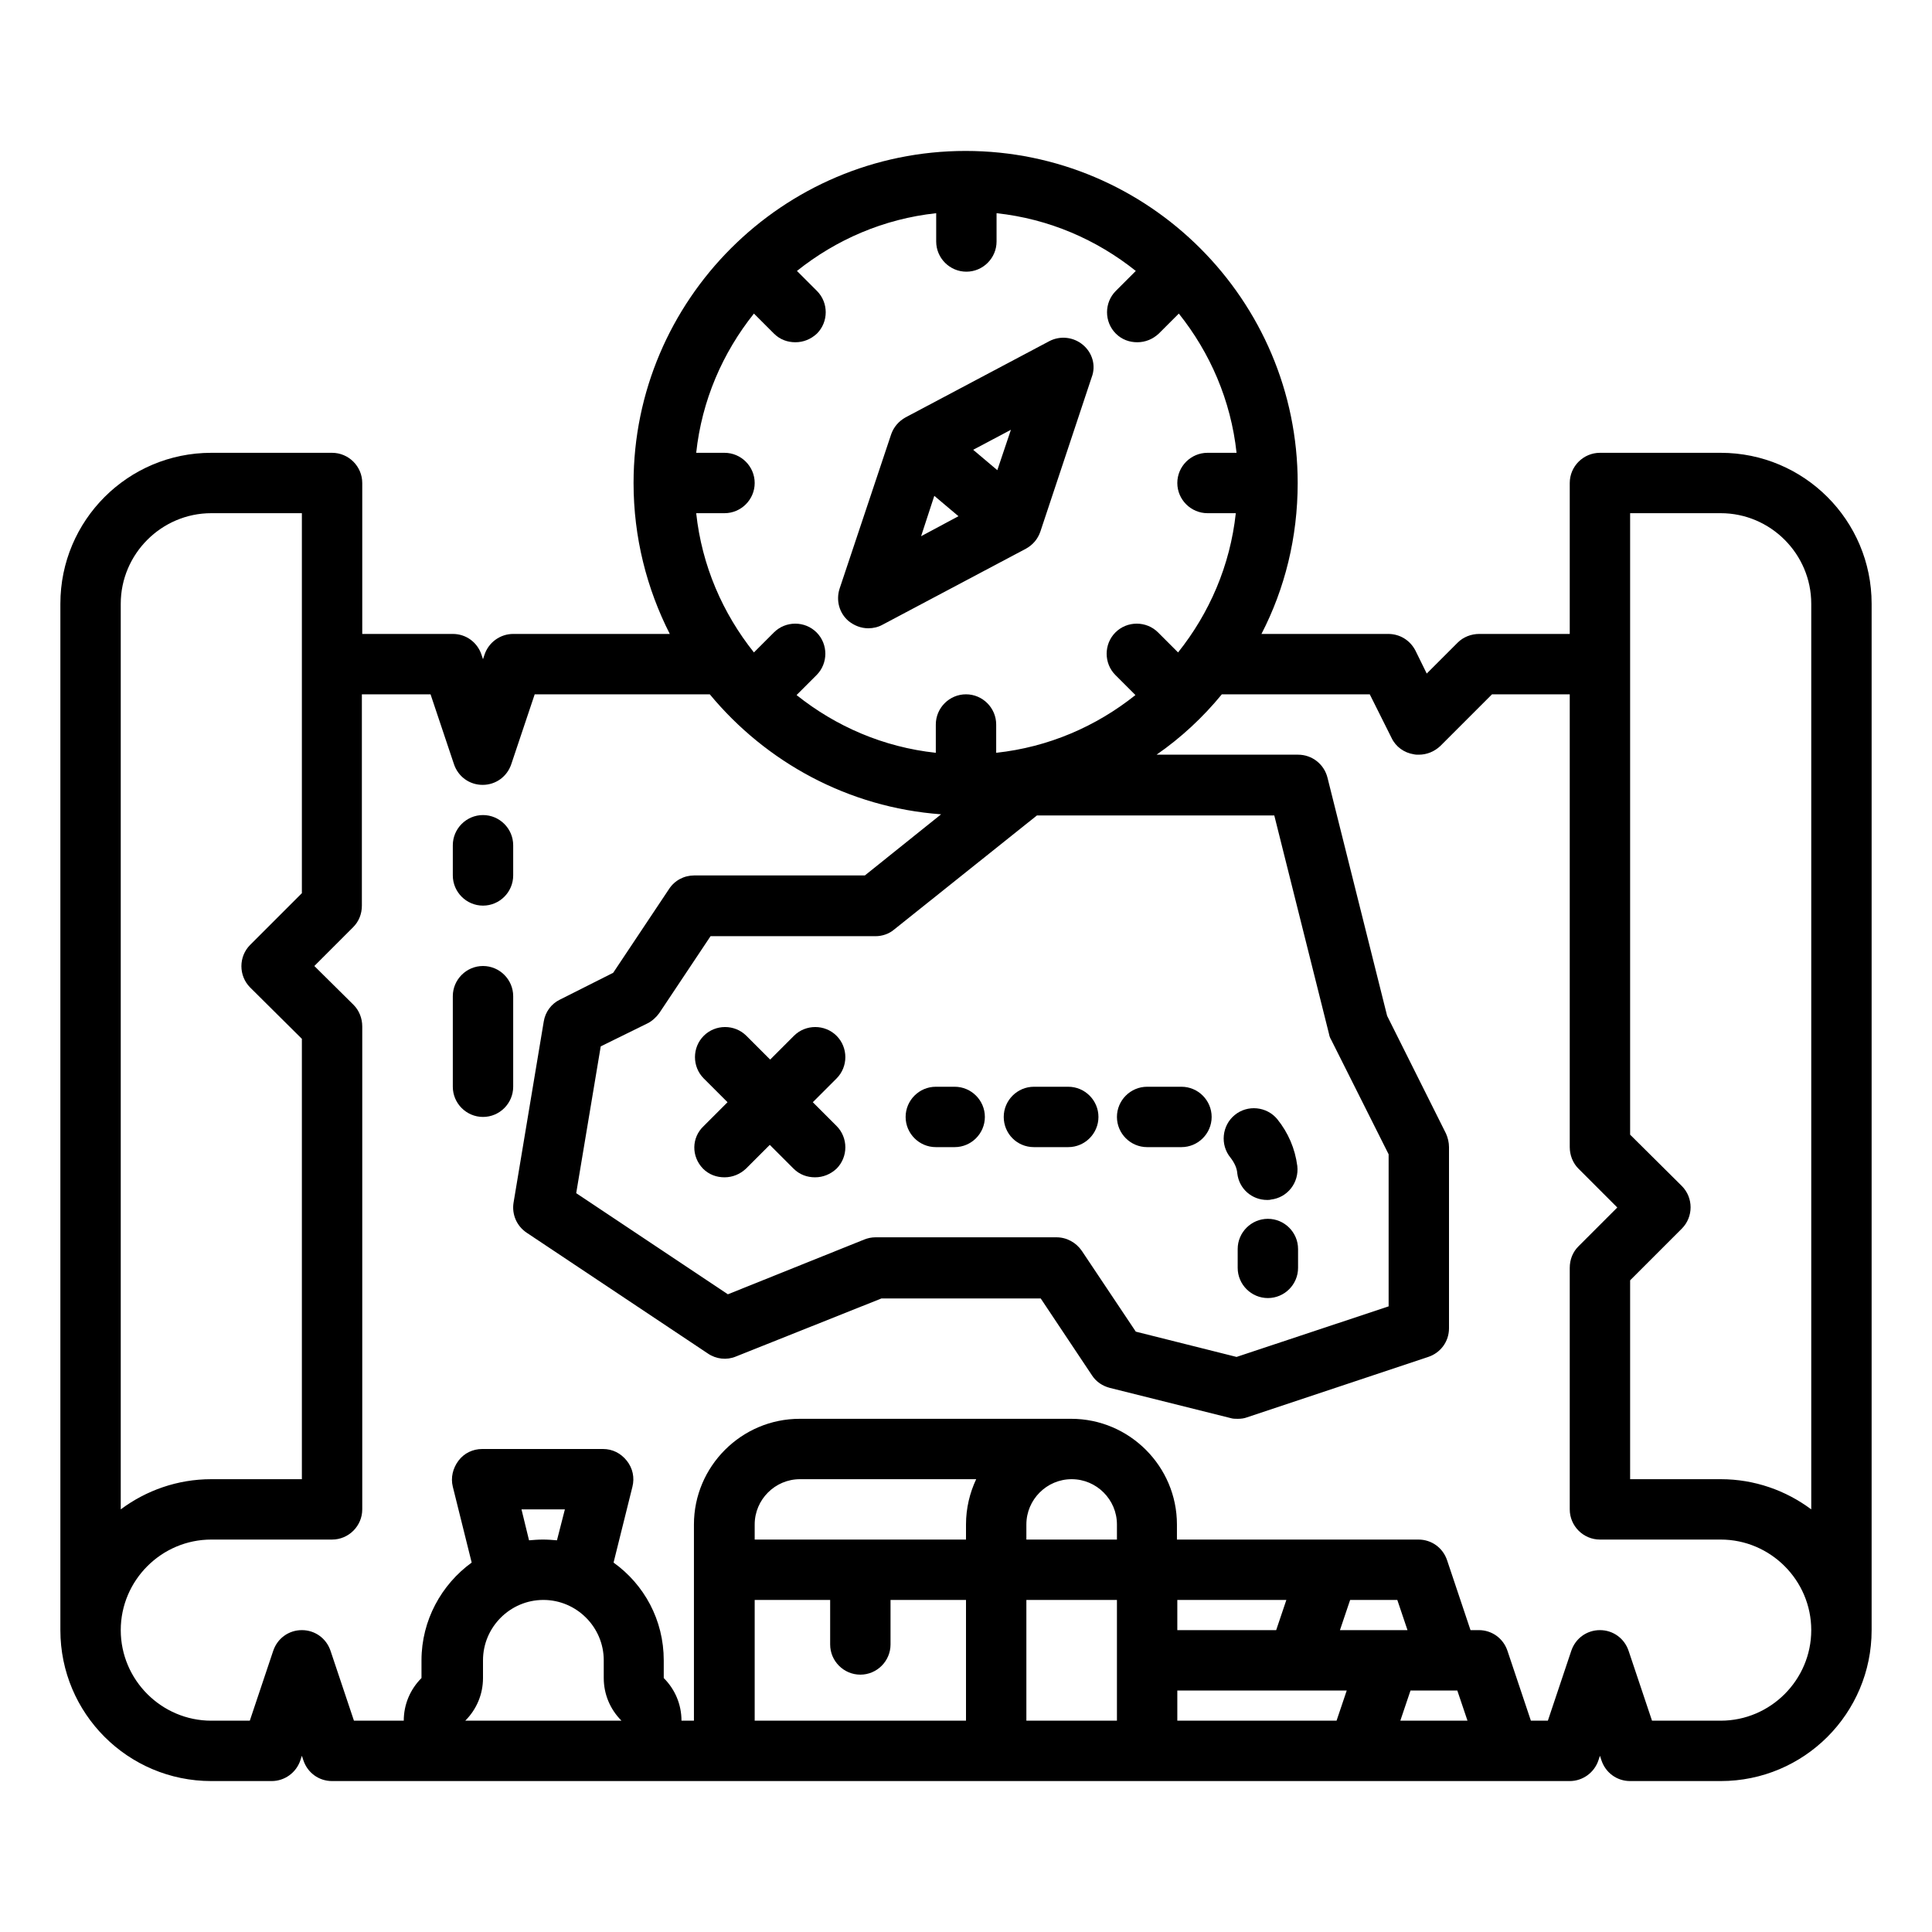 <?xml version="1.0" encoding="utf-8"?>
<!-- Generator: Adobe Illustrator 24.0.0, SVG Export Plug-In . SVG Version: 6.00 Build 0)  -->
<svg version="1.1" id="outline" xmlns="http://www.w3.org/2000/svg" xmlns:xlink="http://www.w3.org/1999/xlink" x="0px" y="0px"
	 viewBox="0 0 512 512" enable-background="new 0 0 512 512" xml:space="preserve">
<g>
	<path d="M456,120h-32c-4.4,0-8,3.6-8,8v40h-24c-2.1,0-4.2,0.8-5.7,2.3l-8.2,8.2l-3-6.1c-1.4-2.7-4.1-4.4-7.2-4.4h-33.6
		c6.2-12,9.6-25.6,9.6-40c0-48.5-39.5-88-88-88s-88,39.5-88,88c0,14.4,3.5,28,9.6,40H136c-3.4,0-6.5,2.2-7.6,5.5l-0.4,1.2l-0.4-1.2
		c-1.1-3.3-4.1-5.5-7.6-5.5H96v-40c0-4.4-3.6-8-8-8H56c-22.1,0-40,17.9-40,40v272c0,22.1,17.9,40,40,40h16c3.4,0,6.5-2.2,7.6-5.5
		l0.4-1.2l0.4,1.2c1.1,3.3,4.1,5.5,7.6,5.5h328c3.4,0,6.5-2.2,7.6-5.5l0.4-1.2l0.4,1.2c1.1,3.3,4.1,5.5,7.6,5.5h24
		c22.1,0,40-17.9,40-40V160C496,137.9,478.1,120,456,120z M432,136h24c13.2,0,24,10.8,24,24v240c-6.7-5-15-8-24-8h-24v-52.7
		l13.7-13.7c3.1-3.1,3.1-8.2,0-11.3L432,300.7V136z M171.6,271.2c1.2-0.6,2.3-1.6,3.1-2.7l13.6-20.4H232c1.8,0,3.6-0.6,5-1.8
		l37.8-30.2h62.9l14.5,57.9c0.1,0.6,0.3,1.1,0.6,1.6l15.2,30.3v40.3l-40.3,13.4l-26.7-6.7l-14.3-21.4c-1.5-2.2-4-3.6-6.7-3.6h-48
		c-1,0-2,0.2-3,0.6L192.9,343l-40.2-26.8l6.5-38.9L171.6,271.2z M264,199.5V192c0-4.4-3.6-8-8-8s-8,3.6-8,8v7.5
		c-13.9-1.5-26.5-7-36.9-15.3l5.3-5.3c3.1-3.1,3.1-8.2,0-11.3c-3.1-3.1-8.2-3.1-11.3,0l-5.3,5.3c-8.3-10.4-13.8-23-15.3-36.9h7.5
		c4.4,0,8-3.6,8-8s-3.6-8-8-8h-7.5c1.5-13.9,7-26.5,15.3-36.9l5.3,5.3c1.6,1.6,3.6,2.3,5.7,2.3s4.1-0.8,5.7-2.3
		c3.1-3.1,3.1-8.2,0-11.3l-5.3-5.3c10.4-8.3,23-13.8,36.9-15.3V64c0,4.4,3.6,8,8,8s8-3.6,8-8v-7.5c13.9,1.5,26.5,7,36.9,15.3
		l-5.3,5.3c-3.1,3.1-3.1,8.2,0,11.3c1.6,1.6,3.6,2.3,5.7,2.3s4.1-0.8,5.7-2.3l5.3-5.3c8.3,10.4,13.8,23,15.3,36.9H320
		c-4.4,0-8,3.6-8,8s3.6,8,8,8h7.5c-1.5,13.9-7,26.5-15.3,36.9l-5.3-5.3c-3.1-3.1-8.2-3.1-11.3,0c-3.1,3.1-3.1,8.2,0,11.3l5.3,5.3
		C290.5,192.5,277.9,198,264,199.5z M32,160c0-13.2,10.8-24,24-24h24v100.7l-13.7,13.7c-3.1,3.1-3.1,8.2,0,11.3L80,275.3V392H56
		c-9,0-17.3,3-24,8V160z M123.3,456L123.3,456c3-3,4.7-7,4.7-11.3V440c0-8.8,7.2-16,16-16s16,7.2,16,16v4.7c0,4.3,1.7,8.3,4.7,11.3
		H123.3z M138.2,400h11.5l-2.1,8.2c-1.2-0.1-2.4-0.2-3.7-0.2c-1.3,0-2.5,0.1-3.7,0.2L138.2,400z M296,404v4h-24v-4
		c0-6.6,5.4-12,12-12S296,397.4,296,404z M368,432h-12.9l2.7-8h12.5l2.7,8H368z M338.2,432H312v-8h28.9L338.2,432z M256,404v4h-56
		v-4c0-6.6,5.4-12,12-12h46.7C257,395.6,256,399.7,256,404z M200,424h20v11.8c0,4.4,3.6,8,8,8s8-3.6,8-8V424h20v32h-56V424z
		 M272,424h24v16v16h-24V424z M312,448h32h12.9l-2.7,8H312V448z M371.1,456l2.7-8H384h2.2l2.7,8H371.1z M456,456h-18.2l-6.2-18.5
		c-1.1-3.3-4.1-5.5-7.6-5.5s-6.5,2.2-7.6,5.5l-6.2,18.5h-4.5l-6.2-18.5c-1.1-3.3-4.1-5.5-7.6-5.5h-2.2l-6.2-18.5
		c-1.1-3.3-4.1-5.5-7.6-5.5h-24h-40v-4c0-15.4-12.6-28-28-28h-72c-15.4,0-28,12.6-28,28v52h-3.3c0-4.3-1.7-8.3-4.7-11.3V440
		c0-10.7-5.2-20.1-13.3-25.9l5-20.1c0.6-2.4,0.1-4.9-1.5-6.9s-3.8-3.1-6.3-3.1h-32c-2.5,0-4.8,1.1-6.3,3.1s-2.1,4.5-1.5,6.9l5,20.1
		c-8,5.8-13.3,15.3-13.3,25.9l0,4.7c-3,3-4.7,7-4.7,11.3H93.8l-6.2-18.5c-1.1-3.3-4.1-5.5-7.6-5.5s-6.5,2.2-7.6,5.5L66.2,456H56
		c-13.2,0-24-10.8-24-24c0-13.2,10.8-24,24-24h32c4.4,0,8-3.6,8-8V272c0-2.1-0.8-4.2-2.3-5.7L83.3,256l10.3-10.3
		c1.5-1.5,2.3-3.5,2.3-5.7v-56h18.2l6.2,18.5c1.1,3.3,4.1,5.5,7.6,5.5s6.5-2.2,7.6-5.5l6.2-18.5h46.4c14.9,18,36.7,30,61.3,31.8
		L229.2,232H184c-2.7,0-5.2,1.3-6.7,3.6l-14.8,22.2l-14.1,7.1c-2.3,1.1-3.9,3.3-4.3,5.8l-8,48c-0.5,3.1,0.8,6.2,3.5,8l48,32
		c2.2,1.5,5,1.8,7.4,0.8l38.6-15.4h42.2l13.6,20.4c1.1,1.7,2.8,2.8,4.7,3.3l32,8c0.6,0.2,1.3,0.2,1.9,0.2c0.9,0,1.7-0.1,2.5-0.4
		l48-16c3.3-1.1,5.5-4.1,5.5-7.6v-48c0-1.2-0.3-2.5-0.8-3.6l-15.6-31.2l-15.8-63.1c-0.9-3.6-4.1-6.1-7.8-6.1h-37.5
		c6.5-4.5,12.3-9.9,17.3-16h39.2l5.8,11.6c1.1,2.3,3.3,3.9,5.9,4.3c0.4,0.1,0.9,0.1,1.3,0.1c2.1,0,4.1-0.8,5.7-2.3l13.7-13.7H416
		v120c0,2.1,0.8,4.2,2.3,5.7l10.3,10.3l-10.3,10.3c-1.5,1.5-2.3,3.5-2.3,5.7v64c0,4.4,3.6,8,8,8h32c13.2,0,24,10.8,24,24
		C480,445.2,469.2,456,456,456z"/>
	<path d="M186.3,309.7c1.6,1.6,3.6,2.3,5.7,2.3s4.1-0.8,5.7-2.3l6.3-6.3l6.3,6.3c1.6,1.6,3.6,2.3,5.7,2.3s4.1-0.8,5.7-2.3
		c3.1-3.1,3.1-8.2,0-11.3l-6.3-6.3l6.3-6.3c3.1-3.1,3.1-8.2,0-11.3c-3.1-3.1-8.2-3.1-11.3,0l-6.3,6.3l-6.3-6.3
		c-3.1-3.1-8.2-3.1-11.3,0c-3.1,3.1-3.1,8.2,0,11.3l6.3,6.3l-6.3,6.3C183.2,301.5,183.2,306.5,186.3,309.7z"/>
	<path d="M248,304h5c4.4,0,8-3.6,8-8s-3.6-8-8-8h-5c-4.4,0-8,3.6-8,8S243.6,304,248,304z"/>
	<path d="M274,304h9.1c4.4,0,8-3.6,8-8s-3.6-8-8-8H274c-4.4,0-8,3.6-8,8S269.5,304,274,304z"/>
	<path d="M304,304h9.1c4.4,0,8-3.6,8-8s-3.6-8-8-8H304c-4.4,0-8,3.6-8,8S299.6,304,304,304z"/>
	<path d="M327.9,311c0.5,4.1,3.9,7,7.9,7c0.3,0,0.7,0,1-0.1c4.4-0.5,7.5-4.5,7-8.9c-0.6-4.6-2.4-8.8-5.3-12.4
		c-2.8-3.4-7.9-3.9-11.3-1.1c-3.4,2.8-3.9,7.9-1.1,11.3C327.1,308.1,327.8,309.5,327.9,311z"/>
	<path d="M336,323c-4.4,0-8,3.6-8,8v5c0,4.4,3.6,8,8,8s8-3.6,8-8v-5C344,326.6,340.4,323,336,323z"/>
	<path d="M128,216c-4.4,0-8,3.6-8,8v8c0,4.4,3.6,8,8,8s8-3.6,8-8v-8C136,219.6,132.4,216,128,216z"/>
	<path d="M128,256c-4.4,0-8,3.6-8,8v24c0,4.4,3.6,8,8,8s8-3.6,8-8v-24C136,259.6,132.4,256,128,256z"/>
</g>
<path d="M287,91.4c-2.5-2.1-6-2.5-8.9-1L240,110.6c-1.8,1-3.1,2.5-3.8,4.4c0,0-13.7,41-13.7,41c-1,3.1-0.1,6.5,2.4,8.6
	c1.5,1.2,3.3,1.9,5.2,1.9c1.3,0,2.6-0.3,3.7-0.9c0,0,38.1-20.2,38.1-20.2c1.8-1,3.1-2.5,3.8-4.5l13.6-40.9
	C290.5,96.9,289.5,93.5,287,91.4z M267.9,113.9l-3.6,10.7l-6.4-5.4L267.9,113.9z M247.6,131.4l6.4,5.4l-9.9,5.3L247.6,131.4z"/>
</svg>
